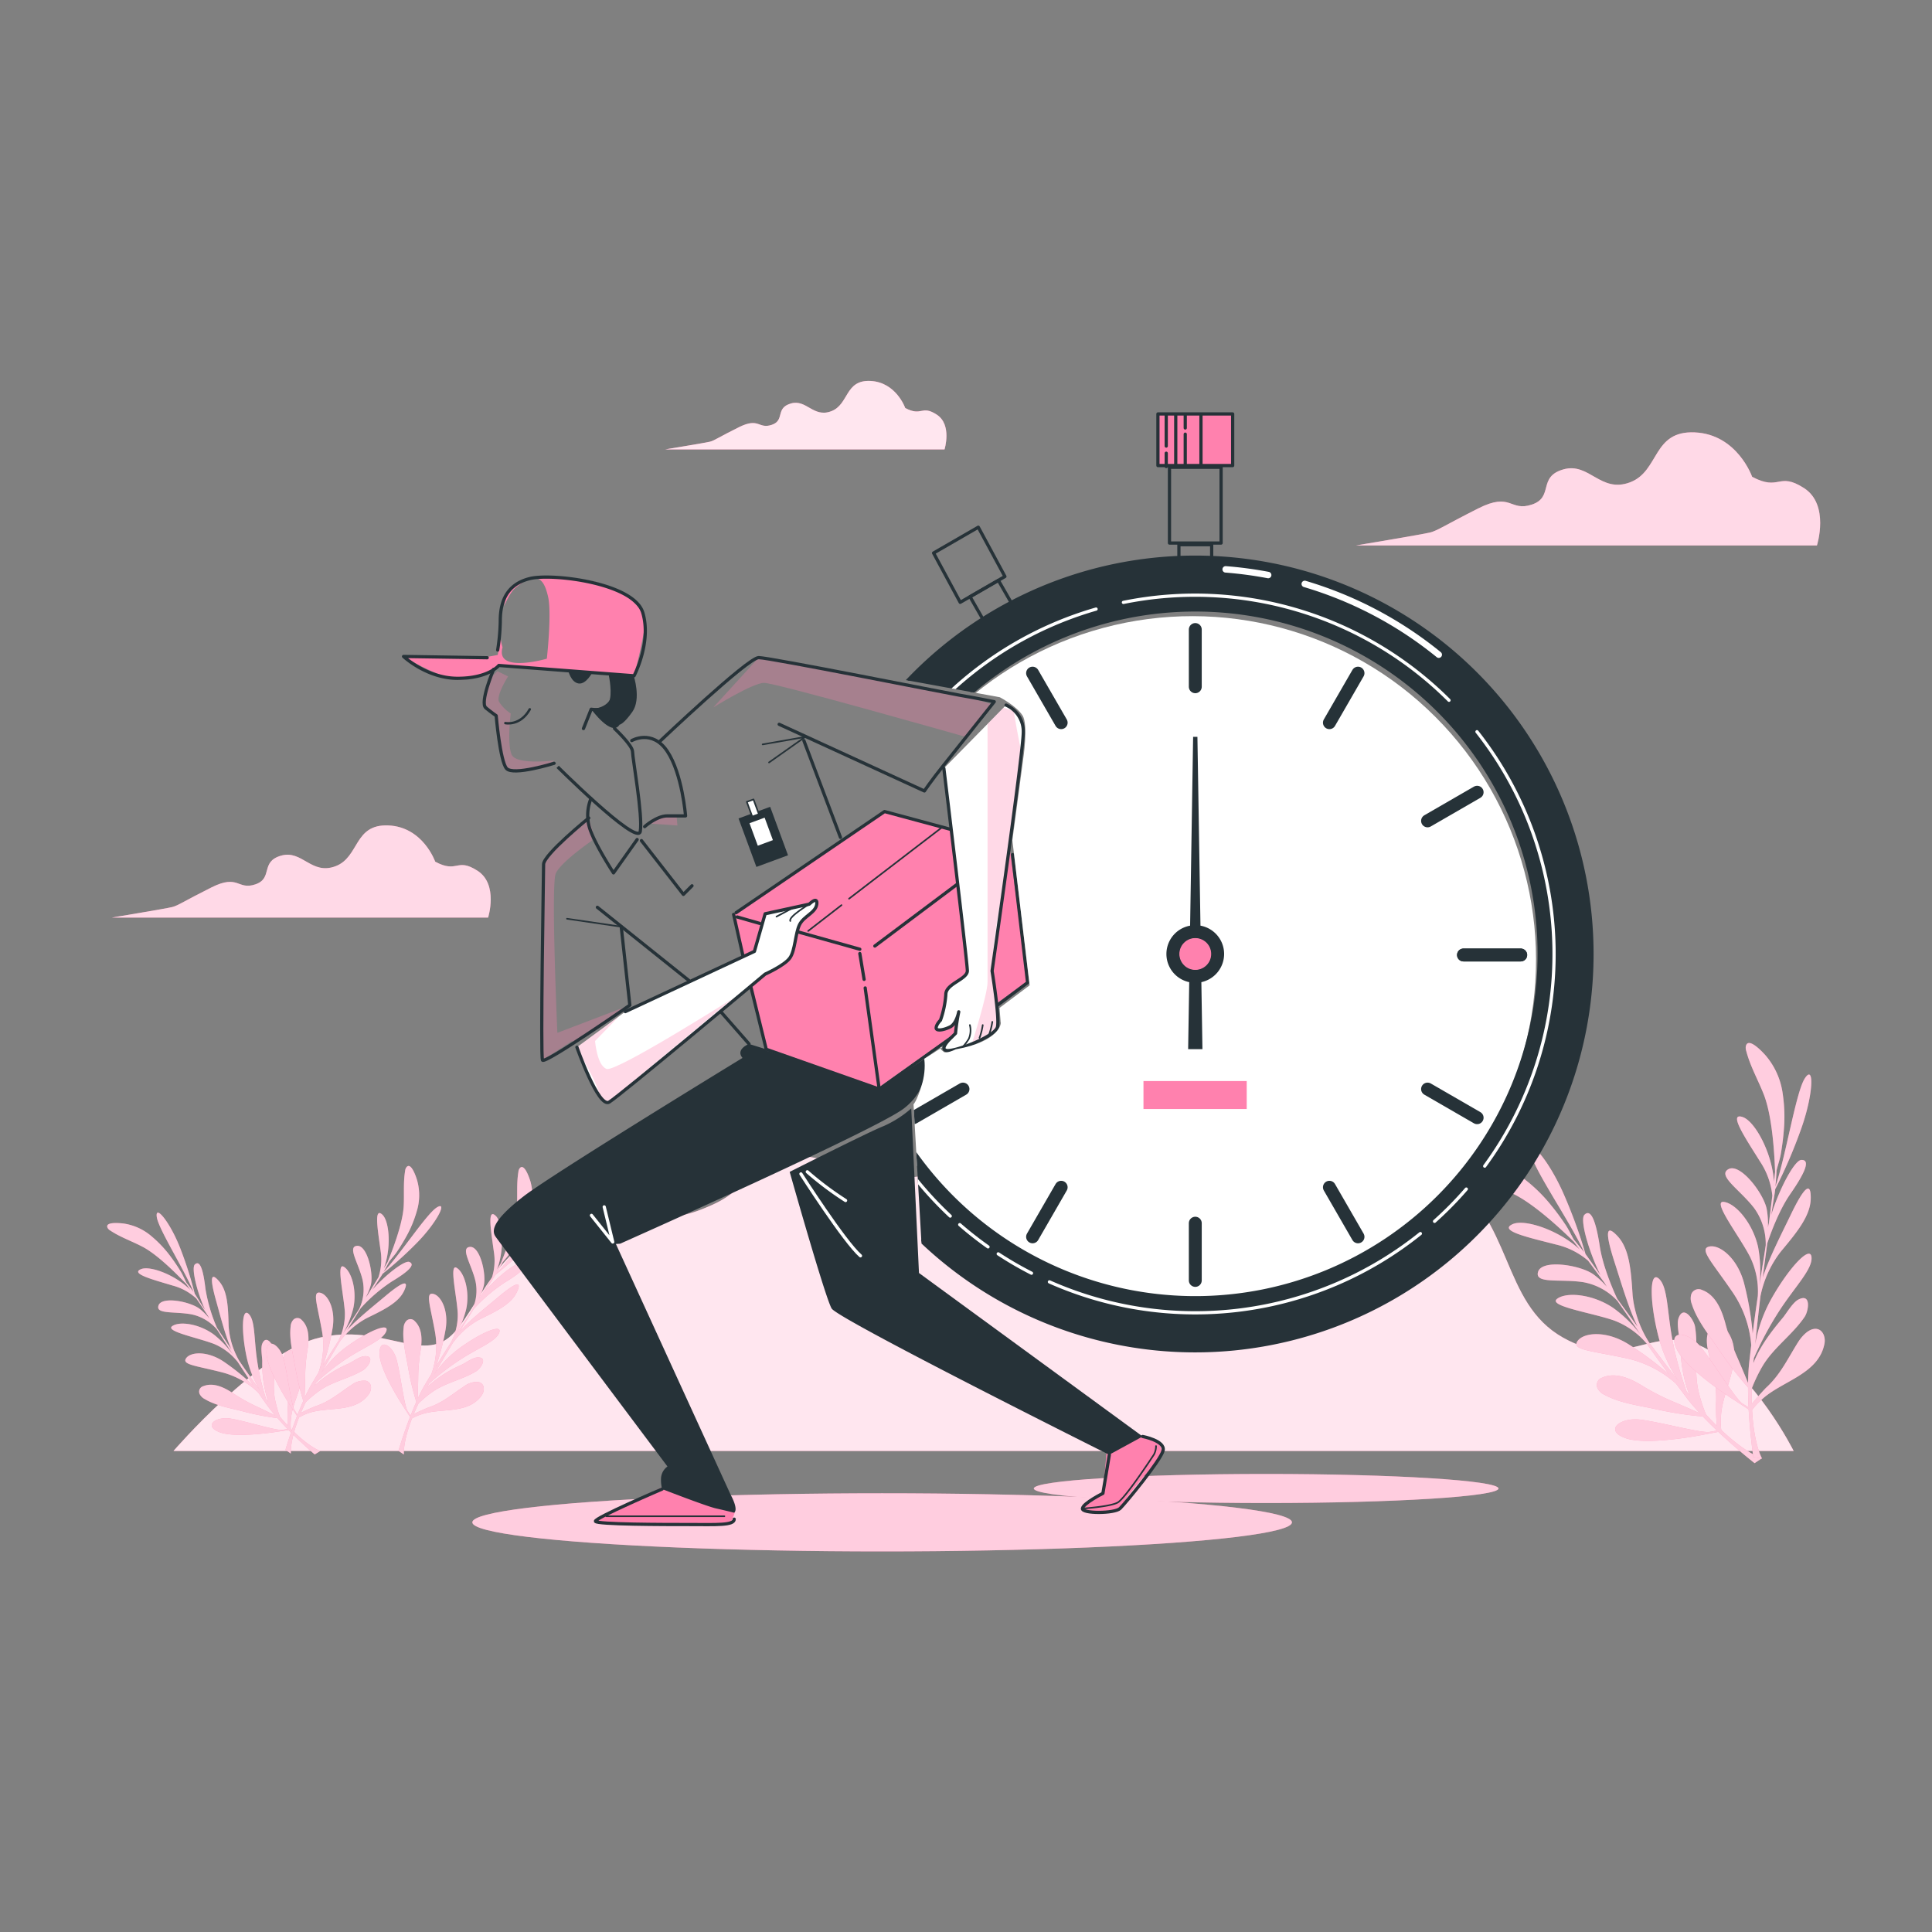 <svg xmlns="http://www.w3.org/2000/svg" xmlns:xlink="http://www.w3.org/1999/xlink" viewBox="0 0 500 500"><rect x="0" y="0" width="500" height="500" fill="#808080" stroke="none"/><defs><clipPath id="clip-path--inject-1--inject-18"><path d="M244.27,198.85s6.08,50.15,6.08,52.38-5.57,3.34-5.57,6.12a25,25,0,0,1-1.39,6.68s-1.11,1.12-1.11,2,1.95.56,3.62-.27,2.22-3.9,2.22-3.9a49.53,49.53,0,0,0-.83,5.57l-1.11,1.11s-3.34,3.06-1.12,3.34,12.53-3.62,13.09-6.12-1.4-14.48-1.4-14.48,8.08-56.51,8.08-61.8a7.42,7.42,0,0,0-4.46-7" style="fill:#fff;stroke:#263238;stroke-linecap:round;stroke-linejoin:round;stroke-width:0.835px"></path></clipPath><clipPath id="clip-path-2--inject-1--inject-18"><path d="M127.75,173.22s-3.67,8.66-2,10,2.66,2,2.66,2,1,11.65,2.66,13.65,12.32-1.33,12.32-1.33S165,219.17,165.7,215.17s-2-19-2-20.64-4.66-6-4.66-6" style="fill:none;stroke:#263238;stroke-linecap:round;stroke-linejoin:round;stroke-width:0.835px"></path></clipPath><clipPath id="clip-path-3--inject-1--inject-18"><path d="M230.21,174.85l1.87.72,26.68,4.88s4.35,2.29,5.88,4.73.15,11.34.15,11.34L262,217.46,266.47,255l-7.8,5.85.3,3.71c.21.06-.05,4.95-11.62,7,0,0-2.4,1.2-3.1.67-1.77-1.33-.35-1.22-.35-1.22l-4.68,3a16.85,16.85,0,0,1-.74,7c-1.22,4-2.06,4.78-2.06,4.78L238.55,323l5.13,7.31,67,40.67H434.2V98.5H228.7v75.78Z" style="fill:none"></path></clipPath><clipPath id="clip-path-4--inject-1--inject-18"><path d="M152.37,211.7s-11.69,9.47-11.69,12-.84,49.55-.28,50.66S163,260.14,163,260.14l-2.23-20.32" style="fill:none;stroke:#263238;stroke-linecap:round;stroke-linejoin:round;stroke-width:0.835px"></path></clipPath><clipPath id="clip-path-5--inject-1--inject-18"><path d="M170.62,192s22.95-21.81,25.73-21.81,48.71,9.18,52.05,9.74,8.91,1.67,8.91,1.67-9.74,12.25-13.08,16.42-5,6.68-5,6.68l-37.58-17.25" style="fill:none;stroke:#263238;stroke-linecap:round;stroke-linejoin:round;stroke-width:0.835px"></path></clipPath><clipPath id="clip-path-6--inject-1--inject-18"><path d="M161.83,261.81l33.41-15.59,2.78-9.74L209.43,234s2.23-2.23,1.95,0-3.34,3.06-4.45,5.29-1.12,6.68-2.51,8.63-6.4,4.18-6.4,4.18-37.58,31.45-40.36,33.12-8.35-14.2-8.35-14.2" style="fill:#fff;stroke:#263238;stroke-linecap:round;stroke-linejoin:round;stroke-width:0.835px"></path></clipPath></defs><g id="background-simple--inject-1--inject-18"><path d="M44.9,375.51H464.2s-10.12-20.23-23.27-26.81-20.23,6.58-36.42-2.53-12.64-30.34-30.85-43-37.43,1.52-54.12.51-21.75-23.27-40-25.8-17.71,18.53-34.4,24.79-28.2-3.93-39.95-3.54-9.61,7.58-20.74,12.64-13.15,2.53-34.39,4.55-26.3,23.77-33.89,29.84-17.7-3.54-33.38,0S44.9,375.51,44.9,375.51Z" style="fill:#FF81AE"></path><g style="opacity:0.8"><path d="M44.9,375.51H464.2s-10.12-20.23-23.27-26.81-20.23,6.58-36.42-2.53-12.64-30.34-30.85-43-37.43,1.52-54.12.51-21.75-23.27-40-25.8-17.71,18.53-34.4,24.79-28.2-3.93-39.95-3.54-9.61,7.58-20.74,12.64-13.15,2.53-34.39,4.55-26.3,23.77-33.89,29.84-17.7-3.54-33.38,0S44.9,375.51,44.9,375.51Z" style="fill:#fff"></path></g></g><g id="Plants--inject-1--inject-18"><path d="M396.21,298.57c.79,4.19,10.28,17.84,13.78,25.52-.81-1-1.75-2.18-2.68-3.27-.73-1.27-1.38-2.69-2.11-3.78-1.13-1.69-2.32-3.34-3.61-4.91a40.75,40.75,0,0,0-6.74-6.71,19.14,19.14,0,0,0-10.12-4.21c-1-.07-6.71-.5-5.38,1.8a2.66,2.66,0,0,0,.95.84c3.51,2.15,7.39,3.3,11.09,5,5.54,2.59,12.86,9.49,15.91,12.49l1.55,2.05c-5.45-5.08-14.35-8-17.4-6.57-3.77,1.72,4.34,3.48,11.22,5.26a19.48,19.48,0,0,1,8.34,4.19c1.32,1.78,2.81,3.78,4.3,5.83.18.32.36.62.54.92a21,21,0,0,0-3.56-3.28c-3.52-2.41-13.21-3.87-14.23-.61s5.85,1.77,11.76,2.71a15.86,15.86,0,0,1,8.42,4.47l.39.42c.67,1,1.31,1.87,1.91,2.75,1.41,2.06,2.75,4,4,5.87a33.65,33.65,0,0,0-7-6.83c-5.16-3.54-12.05-4.29-14.56-2.39s9.07,3.62,14.76,5.62a20.57,20.57,0,0,1,8.44,6c1.87,2.65,3.72,5.23,5.71,7.93a78.07,78.07,0,0,0-10.15-7.61c-5.83-3.82-11.87-3.3-13.48-1s3.32,2.45,12.49,4.42a28.27,28.27,0,0,1,13,6.6l2.63,3.5c1,1.37,2.25,2.77,3.52,4.15-1.55-.7-3.84-1.7-6.38-2.79a59.53,59.53,0,0,1-8.21-4.14c-3-1.88-7.08-3.87-10.67-2.27a2,2,0,0,0-1.18,2.78,3.81,3.81,0,0,0,1.77,1.64c4,2.19,8.93,2.77,13.3,3.74a93.41,93.41,0,0,0,12.17,1.89c1.19,1.25,2.43,2.48,3.66,3.64l-1.84.34c-2.17.41-12.75-2.52-18-3.17s-9.5,2.8-3.8,4.8,19.89-.86,19.89-.86l4.1-.77c4.87,4.59,9.38,8.1,9.38,8.1l1.9-1.28s-3.93-1.08-10.53-7.32a17.18,17.18,0,0,1-.06-3.72c.42-7,6.19-14.9,1.76-21.67-1.07-1.64-3.38-2.54-4.66-.74-.92,1.3-.87,3.49-.58,5,1,4.95,2.55,9.34,2.17,14.5,0,.23,0,3.69.24,5.57-.9-.89-1.83-1.86-2.81-2.93a39.09,39.09,0,0,1-1.94-6c-1.27-5.45,0-11.23-.91-16.78-.29-1.7-2.94-5.73-4.24-2.23-.57,1.55.16,4.49.26,6.14.3,4.67.76,9.55,2.6,13.91l-.79-1a86.33,86.33,0,0,1-3.68-13.37c-1.41-7.51-1.17-13.9-3.59-15.9s-2.29,6.36,0,15.15a37.49,37.49,0,0,0,5.05,11.26c-2.58-3.3-5.15-6.69-7.6-10a27.94,27.94,0,0,1-4.15-11.92c-.43-6.67-.83-12.12-3.91-15.43s-3.22-.83-.79,6.7c1.67,5.16,3.67,12.1,6,16.77-1.91-2.59-3.7-5.05-5.31-7.28-1.07-2.31-3.67-8.28-4.48-13.44-1-6.56-2.28-10-4-8.26-1.19,1.22,1,9.18,4.19,15.66-1.35-1.91-2.36-3.38-3-4.25q-.4-.6-.9-1.26a129.61,129.61,0,0,0-5.65-15.54C400.81,300.17,395.36,294,396.21,298.57Z" style="fill:#FF81AE"></path><g style="opacity:0.6"><path d="M396.21,298.57c.79,4.19,10.28,17.84,13.78,25.52-.81-1-1.75-2.18-2.68-3.27-.73-1.27-1.38-2.69-2.11-3.78-1.13-1.69-2.32-3.34-3.61-4.91a40.75,40.75,0,0,0-6.74-6.71,19.14,19.14,0,0,0-10.12-4.21c-1-.07-6.71-.5-5.38,1.8a2.66,2.66,0,0,0,.95.84c3.51,2.15,7.39,3.3,11.09,5,5.54,2.59,12.86,9.49,15.91,12.49l1.55,2.05c-5.45-5.08-14.35-8-17.4-6.57-3.77,1.72,4.34,3.48,11.22,5.26a19.48,19.48,0,0,1,8.34,4.19c1.32,1.78,2.81,3.78,4.3,5.83.18.32.36.62.54.92a21,21,0,0,0-3.56-3.28c-3.52-2.41-13.21-3.87-14.23-.61s5.85,1.77,11.76,2.71a15.86,15.86,0,0,1,8.42,4.47l.39.42c.67,1,1.31,1.87,1.91,2.75,1.41,2.06,2.75,4,4,5.87a33.65,33.65,0,0,0-7-6.83c-5.16-3.54-12.05-4.29-14.56-2.39s9.07,3.62,14.76,5.62a20.57,20.57,0,0,1,8.44,6c1.87,2.65,3.72,5.23,5.71,7.93a78.07,78.07,0,0,0-10.15-7.61c-5.83-3.82-11.87-3.3-13.48-1s3.32,2.45,12.49,4.42a28.27,28.27,0,0,1,13,6.6l2.63,3.5c1,1.37,2.25,2.77,3.52,4.15-1.55-.7-3.84-1.7-6.38-2.79a59.53,59.53,0,0,1-8.21-4.14c-3-1.88-7.08-3.87-10.67-2.27a2,2,0,0,0-1.18,2.78,3.81,3.81,0,0,0,1.77,1.64c4,2.19,8.93,2.77,13.3,3.74a93.41,93.41,0,0,0,12.17,1.89c1.19,1.25,2.43,2.48,3.66,3.64l-1.84.34c-2.17.41-12.75-2.52-18-3.17s-9.5,2.8-3.8,4.8,19.89-.86,19.89-.86l4.1-.77c4.87,4.59,9.38,8.1,9.38,8.1l1.9-1.28s-3.93-1.08-10.53-7.32a17.18,17.18,0,0,1-.06-3.72c.42-7,6.19-14.9,1.76-21.67-1.07-1.64-3.38-2.54-4.66-.74-.92,1.3-.87,3.49-.58,5,1,4.95,2.55,9.34,2.17,14.5,0,.23,0,3.69.24,5.57-.9-.89-1.83-1.86-2.81-2.93a39.09,39.09,0,0,1-1.94-6c-1.27-5.45,0-11.23-.91-16.78-.29-1.7-2.94-5.73-4.24-2.23-.57,1.55.16,4.49.26,6.14.3,4.67.76,9.55,2.6,13.91l-.79-1a86.33,86.33,0,0,1-3.68-13.37c-1.41-7.51-1.17-13.9-3.59-15.9s-2.29,6.36,0,15.15a37.49,37.49,0,0,0,5.05,11.26c-2.58-3.3-5.15-6.69-7.6-10a27.94,27.94,0,0,1-4.15-11.92c-.43-6.67-.83-12.12-3.91-15.43s-3.22-.83-.79,6.7c1.67,5.16,3.67,12.1,6,16.77-1.91-2.59-3.7-5.05-5.31-7.28-1.07-2.31-3.67-8.28-4.48-13.44-1-6.56-2.28-10-4-8.26-1.19,1.22,1,9.18,4.19,15.66-1.35-1.91-2.36-3.38-3-4.25q-.4-.6-.9-1.26a129.61,129.61,0,0,0-5.65-15.54C400.81,300.17,395.36,294,396.21,298.57Z" style="fill:#fff"></path></g><path d="M467.09,279.08c-2.32,3.57-4.86,20-7.62,28,.14-1.32.24-2.78.31-4.21.35-1.42.86-2.89,1.09-4.2.34-2,.61-4,.77-6a40.35,40.35,0,0,0-.26-9.51,19.19,19.19,0,0,0-4.43-10c-.63-.71-4.51-5-5.13-2.41a2.58,2.58,0,0,0,.11,1.26c1.05,4,3.07,7.49,4.56,11.3,2.22,5.7,2.76,15.74,2.9,20-.08.69-.18,1.56-.29,2.55-.44-7.43-4.9-15.67-8.07-16.76-3.92-1.34.74,5.52,4.5,11.55a19.55,19.55,0,0,1,3.15,8.78c-.27,2.21-.58,4.68-.91,7.19-.09.36-.17.7-.24,1.05a21.31,21.31,0,0,0-.32-4.84c-.89-4.17-6.9-11.91-9.89-10.25s3,5.32,6.65,10.07a15.8,15.8,0,0,1,3,9.05c0,.19,0,.38,0,.57-.17,1.15-.34,2.26-.51,3.31-.4,2.46-.76,4.78-1.11,7a34,34,0,0,0-.34-9.76c-1.31-6.12-5.78-11.42-8.91-11.77s4.07,8.87,6.82,14.25a20.43,20.43,0,0,1,2,10.14c-.47,3.2-.91,6.35-1.33,9.68a79.48,79.48,0,0,0-2.1-12.52c-1.59-6.78-6.33-10.58-9.11-10s.72,4.06,6,11.81a28.27,28.27,0,0,1,4.84,13.72c-.17,1.4-.34,2.84-.51,4.34-.19,1.71-.29,3.56-.31,5.44-.65-1.58-1.61-3.89-2.7-6.42a59.94,59.94,0,0,1-3.09-8.66c-.9-3.45-2.46-7.69-6.16-9a2,2,0,0,0-2.77,1.2,3.84,3.84,0,0,0,.14,2.41c1.36,4.32,4.56,8.16,7.05,11.88a94.83,94.83,0,0,0,7.52,9.76c0,1.73.05,3.47.14,5.16l-1.57-1c-1.86-1.2-7.49-10.62-10.84-14.7s-8.81-4.53-6.07.85,15,13.09,15,13.09l3.5,2.28c.37,6.68,1.21,12.33,1.21,12.33l2.26.38s-2.1-3.49-2.58-12.55a16.82,16.82,0,0,1,2.53-2.74c5.12-4.78,14.75-6.52,16.21-14.49.35-1.92-.69-4.16-2.87-3.74-1.56.3-3,1.93-3.84,3.2-2.71,4.25-4.6,8.52-8.42,12-.17.16-2.54,2.68-3.67,4.2,0-1.26-.05-2.61,0-4.06a39.82,39.82,0,0,1,2.74-5.7c2.84-4.82,7.75-8.12,10.91-12.78,1-1.43,1.82-6.17-1.53-4.53-1.49.73-3,3.36-4,4.62-3,3.59-6,7.45-7.72,11.87,0-.42.08-.84.11-1.26a87,87,0,0,1,6.56-12.22c4.16-6.41,8.73-10.88,8.36-14s-6,3-10.47,11a37.53,37.53,0,0,0-4.1,11.64c.41-4.18.88-8.4,1.36-12.46a27.71,27.71,0,0,1,5.22-11.49c4.28-5.13,7.75-9.35,7.8-13.87s-1.76-2.83-5.19,4.3c-2.35,4.89-5.68,11.3-7.24,16.27.41-3.19.81-6.21,1.19-8.93.81-2.41,3-8.53,6-12.82,3.78-5.46,5.24-8.83,2.79-8.74-1.7.06-5.64,7.3-7.76,14.22.34-2.31.62-4.07.8-5.11q.12-.7.21-1.53A131.23,131.23,0,0,0,466,292.53C469.32,283.4,469.61,275.2,467.09,279.08Z" style="fill:#FF81AE"></path><g style="opacity:0.6"><path d="M467.09,279.08c-2.32,3.57-4.86,20-7.62,28,.14-1.32.24-2.78.31-4.21.35-1.42.86-2.89,1.09-4.2.34-2,.61-4,.77-6a40.35,40.35,0,0,0-.26-9.51,19.19,19.19,0,0,0-4.43-10c-.63-.71-4.51-5-5.13-2.41a2.58,2.58,0,0,0,.11,1.26c1.05,4,3.07,7.49,4.56,11.3,2.22,5.7,2.76,15.74,2.9,20-.08.69-.18,1.56-.29,2.55-.44-7.43-4.9-15.67-8.07-16.76-3.92-1.34.74,5.52,4.5,11.55a19.55,19.55,0,0,1,3.15,8.78c-.27,2.21-.58,4.68-.91,7.19-.09.36-.17.7-.24,1.05a21.31,21.31,0,0,0-.32-4.84c-.89-4.17-6.9-11.91-9.89-10.25s3,5.32,6.65,10.07a15.8,15.8,0,0,1,3,9.05c0,.19,0,.38,0,.57-.17,1.15-.34,2.26-.51,3.31-.4,2.46-.76,4.78-1.11,7a34,34,0,0,0-.34-9.76c-1.31-6.12-5.78-11.42-8.91-11.77s4.07,8.87,6.82,14.25a20.43,20.43,0,0,1,2,10.14c-.47,3.2-.91,6.35-1.33,9.68a79.48,79.48,0,0,0-2.1-12.52c-1.59-6.78-6.33-10.58-9.11-10s.72,4.06,6,11.81a28.27,28.27,0,0,1,4.84,13.72c-.17,1.4-.34,2.84-.51,4.34-.19,1.71-.29,3.56-.31,5.44-.65-1.58-1.61-3.89-2.7-6.42a59.94,59.94,0,0,1-3.09-8.66c-.9-3.45-2.46-7.69-6.16-9a2,2,0,0,0-2.77,1.2,3.84,3.84,0,0,0,.14,2.41c1.36,4.32,4.56,8.16,7.05,11.88a94.83,94.83,0,0,0,7.52,9.76c0,1.73.05,3.47.14,5.16l-1.57-1c-1.86-1.2-7.49-10.62-10.84-14.7s-8.81-4.53-6.07.85,15,13.09,15,13.09l3.5,2.28c.37,6.68,1.21,12.33,1.21,12.33l2.26.38s-2.1-3.49-2.58-12.55a16.82,16.82,0,0,1,2.53-2.74c5.12-4.78,14.75-6.52,16.21-14.49.35-1.92-.69-4.16-2.87-3.74-1.56.3-3,1.93-3.84,3.2-2.71,4.25-4.6,8.52-8.42,12-.17.16-2.54,2.68-3.67,4.2,0-1.26-.05-2.61,0-4.06a39.82,39.82,0,0,1,2.74-5.7c2.84-4.82,7.75-8.12,10.91-12.78,1-1.43,1.82-6.17-1.53-4.53-1.49.73-3,3.36-4,4.62-3,3.59-6,7.45-7.72,11.87,0-.42.08-.84.11-1.26a87,87,0,0,1,6.56-12.22c4.16-6.41,8.73-10.88,8.36-14s-6,3-10.47,11a37.53,37.53,0,0,0-4.1,11.64c.41-4.18.88-8.4,1.36-12.46a27.71,27.71,0,0,1,5.22-11.49c4.28-5.13,7.75-9.35,7.8-13.87s-1.76-2.83-5.19,4.3c-2.35,4.89-5.68,11.3-7.24,16.27.41-3.19.81-6.21,1.19-8.93.81-2.41,3-8.53,6-12.82,3.78-5.46,5.24-8.83,2.79-8.74-1.7.06-5.64,7.3-7.76,14.22.34-2.31.62-4.07.8-5.11q.12-.7.21-1.53A131.23,131.23,0,0,0,466,292.53C469.32,283.4,469.61,275.2,467.09,279.08Z" style="fill:#fff"></path></g><path d="M40.58,315c.47,3.14,7.16,13.61,9.54,19.43-.57-.81-1.23-1.67-1.9-2.51-.51-1-.95-2.05-1.47-2.89-.79-1.29-1.63-2.55-2.54-3.76a30.28,30.28,0,0,0-4.85-5.2,14.27,14.27,0,0,0-7.42-3.43c-.71-.08-5-.57-4.07,1.18a1.8,1.8,0,0,0,.69.65c2.56,1.71,5.41,2.68,8.13,4.09C40.75,324.6,46,330,48.2,332.29l1.09,1.57c-3.91-3.95-10.47-6.36-12.79-5.41-2.86,1.18,3.14,2.73,8.22,4.26a14.39,14.39,0,0,1,6.1,3.36c.94,1.36,2,2.91,3,4.48.12.24.25.47.38.7a15.42,15.42,0,0,0-2.56-2.55c-2.56-1.9-9.75-3.27-10.61-.87s4.32,1.49,8.7,2.36a11.88,11.88,0,0,1,6.16,3.58c.09.12.18.22.28.33.47.72.92,1.43,1.34,2.1,1,1.58,1.93,3.06,2.86,4.49a25.87,25.87,0,0,0-5-5.29c-3.75-2.79-8.88-3.55-10.8-2.2s6.66,3,10.85,4.62a15.35,15.35,0,0,1,6.13,4.69c1.31,2,2.62,4,4,6.08a58.3,58.3,0,0,0-7.36-6c-4.24-3-8.76-2.81-10-1.11s2.41,1.93,9.19,3.66a21.1,21.1,0,0,1,9.49,5.3c.59.87,1.21,1.76,1.86,2.69a40.41,40.41,0,0,0,2.5,3.19c-1.14-.56-2.81-1.38-4.68-2.26a45,45,0,0,1-6-3.33c-2.21-1.49-5.17-3.09-7.9-2a1.47,1.47,0,0,0-1,2A2.91,2.91,0,0,0,53,362.08c2.9,1.75,6.58,2.32,9.82,3.17a69.88,69.88,0,0,0,9,1.76c.86,1,1.75,1.92,2.63,2.82l-1.38.21c-1.64.24-9.44-2.25-13.33-2.9s-7.17,1.82-3,3.48,14.86-.07,14.86-.07l3.09-.45c3.5,3.56,6.76,6.31,6.76,6.31l1.45-.9s-2.89-.92-7.64-5.76a12.82,12.82,0,0,1,.07-2.78c.51-5.21,5-10.94,1.93-16.12-.75-1.25-2.44-2-3.46-.68a5.29,5.29,0,0,0-.57,3.69c.58,3.72,1.63,7,1.21,10.87,0,.18-.1,2.76,0,4.16-.64-.68-1.31-1.43-2-2.26a30.16,30.16,0,0,1-1.28-4.55c-.78-4.1.34-8.38-.19-12.54-.17-1.28-2-4.36-3.1-1.79-.47,1.14,0,3.36,0,4.59a31.86,31.86,0,0,0,1.54,10.45c-.19-.25-.38-.5-.56-.76A64.67,64.67,0,0,1,66.53,352c-.83-5.64-.47-10.4-2.22-12s-1.89,4.69-.46,11.3a28.28,28.28,0,0,0,3.45,8.56c-1.83-2.55-3.65-5.14-5.38-7.66a20.71,20.71,0,0,1-2.75-9c-.13-5-.28-9.06-2.48-11.62s-2.38-.72-.78,5c1.1,3.9,2.39,9.13,4,12.69-1.34-2-2.61-3.88-3.74-5.59a42,42,0,0,1-3-10.16c-.57-4.92-1.41-7.53-2.75-6.27-.92.87.45,6.87,2.68,11.8-1-1.47-1.67-2.59-2.08-3.26q-.28-.45-.63-1A99.08,99.08,0,0,0,46.63,323C44,316.27,40.08,311.53,40.58,315Z" style="fill:#FF81AE"></path><path d="M40.58,315c.47,3.14,7.16,13.61,9.54,19.43-.57-.81-1.23-1.67-1.9-2.51-.51-1-.95-2.05-1.47-2.89-.79-1.29-1.63-2.55-2.54-3.76a30.28,30.28,0,0,0-4.85-5.2,14.27,14.27,0,0,0-7.42-3.43c-.71-.08-5-.57-4.07,1.18a1.8,1.8,0,0,0,.69.65c2.56,1.71,5.41,2.68,8.13,4.09C40.75,324.6,46,330,48.2,332.29l1.09,1.57c-3.91-3.95-10.47-6.36-12.79-5.41-2.86,1.18,3.14,2.73,8.22,4.26a14.39,14.39,0,0,1,6.1,3.36c.94,1.36,2,2.91,3,4.48.12.24.25.47.38.7a15.42,15.42,0,0,0-2.56-2.55c-2.56-1.9-9.75-3.27-10.61-.87s4.32,1.49,8.7,2.36a11.88,11.88,0,0,1,6.16,3.58c.09.12.18.22.28.33.47.72.92,1.43,1.34,2.1,1,1.58,1.93,3.06,2.86,4.49a25.87,25.87,0,0,0-5-5.29c-3.75-2.79-8.88-3.55-10.8-2.2s6.66,3,10.85,4.62a15.35,15.35,0,0,1,6.13,4.69c1.31,2,2.62,4,4,6.08a58.3,58.3,0,0,0-7.36-6c-4.24-3-8.76-2.81-10-1.11s2.41,1.93,9.19,3.66a21.1,21.1,0,0,1,9.49,5.3c.59.87,1.21,1.76,1.86,2.69a40.41,40.41,0,0,0,2.5,3.19c-1.14-.56-2.81-1.38-4.68-2.26a45,45,0,0,1-6-3.33c-2.21-1.49-5.17-3.09-7.9-2a1.47,1.47,0,0,0-1,2A2.91,2.91,0,0,0,53,362.08c2.9,1.75,6.58,2.32,9.82,3.17a69.88,69.88,0,0,0,9,1.76c.86,1,1.75,1.92,2.63,2.82l-1.38.21c-1.64.24-9.44-2.25-13.33-2.9s-7.17,1.82-3,3.48,14.86-.07,14.86-.07l3.09-.45c3.5,3.56,6.76,6.31,6.76,6.31l1.45-.9s-2.89-.92-7.64-5.76a12.82,12.82,0,0,1,.07-2.78c.51-5.21,5-10.94,1.93-16.12-.75-1.25-2.44-2-3.46-.68a5.29,5.29,0,0,0-.57,3.69c.58,3.72,1.63,7,1.21,10.87,0,.18-.1,2.76,0,4.16-.64-.68-1.31-1.43-2-2.26a30.16,30.16,0,0,1-1.28-4.55c-.78-4.1.34-8.38-.19-12.54-.17-1.28-2-4.36-3.1-1.79-.47,1.14,0,3.36,0,4.59a31.86,31.86,0,0,0,1.54,10.45c-.19-.25-.38-.5-.56-.76A64.67,64.67,0,0,1,66.53,352c-.83-5.64-.47-10.4-2.22-12s-1.89,4.69-.46,11.3a28.28,28.28,0,0,0,3.45,8.56c-1.83-2.55-3.65-5.14-5.38-7.66a20.71,20.71,0,0,1-2.75-9c-.13-5-.28-9.06-2.48-11.62s-2.38-.72-.78,5c1.1,3.9,2.39,9.13,4,12.69-1.34-2-2.61-3.88-3.74-5.59a42,42,0,0,1-3-10.16c-.57-4.92-1.41-7.53-2.75-6.27-.92.87.45,6.87,2.68,11.8-1-1.47-1.67-2.59-2.08-3.26q-.28-.45-.63-1A99.08,99.08,0,0,0,46.63,323C44,316.27,40.08,311.53,40.58,315Z" style="fill:#fff;opacity:0.6"></path><path d="M113,312.52c-2.67,1.72-9.44,12.13-13.76,16.71.5-.86,1-1.82,1.5-2.77.67-.87,1.47-1.71,2-2.53.85-1.26,1.65-2.55,2.38-3.88a30.33,30.33,0,0,0,2.73-6.55,14.16,14.16,0,0,0,.06-8.18c-.21-.68-1.54-4.79-2.75-3.21a1.83,1.83,0,0,0-.31.89c-.51,3-.21,6-.37,9.09-.23,4.56-2.94,11.56-4.16,14.52-.26.44-.59,1-1,1.64,2-5.19,1.47-12.16-.35-13.88-2.26-2.12-1.19,4-.48,9.24a14.6,14.6,0,0,1-.55,6.95c-.86,1.41-1.83,3-2.82,4.61l-.49.64A15.4,15.4,0,0,0,96,332.42c.67-3.11-1-10.22-3.59-10s.43,4.54,1.44,8.89a11.76,11.76,0,0,1-.72,7.09l-.18.39c-.47.73-.92,1.43-1.36,2.09-1,1.56-2,3-2.92,4.45a25.38,25.38,0,0,0,2.76-6.74c1-4.57-.43-9.55-2.45-10.75s0,7.29.27,11.79a15.31,15.31,0,0,1-1.75,7.52c-1.3,2-2.56,4-3.87,6.18A58.79,58.79,0,0,0,86,344.15c1-5.1-1.06-9.14-3.14-9.59s-.76,3,.46,9.88a21.09,21.09,0,0,1-.91,10.83c-.55.9-1.1,1.83-1.68,2.8s-1.28,2.33-1.88,3.61c0-1.28.1-3.14.13-5.2a46.08,46.08,0,0,1,.55-6.85c.45-2.62.69-6-1.43-8a1.46,1.46,0,0,0-2.25,0,2.81,2.81,0,0,0-.64,1.68c-.4,3.37.6,7,1.15,10.26a71.4,71.4,0,0,0,2.13,9c-.53,1.17-1,2.38-1.49,3.55l-.76-1.17c-.89-1.39-1.84-9.53-2.86-13.34s-4.62-5.78-4.4-1.28,6.2,13.52,6.2,13.52l1.69,2.62c-1.8,4.65-3,8.76-3,8.76l1.41.95s-.35-3,2.1-9.33A12.23,12.23,0,0,1,80,365.66c5-1.68,12,.08,15.48-4.89.83-1.2.81-3-.8-3.43a5.25,5.25,0,0,0-3.6,1c-3.15,2.06-5.74,4.39-9.41,5.58-.17.06-2.55,1.05-3.79,1.73.36-.86.77-1.79,1.24-2.76a28.21,28.21,0,0,1,3.61-3c3.41-2.41,7.77-3.15,11.35-5.36,1.09-.67,3.13-3.64.35-3.55-1.24,0-3.07,1.37-4.17,1.91a31.87,31.87,0,0,0-8.89,5.71c.15-.27.3-.55.46-.82A64.82,64.82,0,0,1,90,351.42c4.8-3.08,9.28-4.72,10-7s-5,.21-10.48,4.25a28,28,0,0,0-6.37,6.67c1.56-2.72,3.18-5.45,4.75-8.06A20.72,20.72,0,0,1,95,341.09c4.5-2.18,8.15-4,9.57-7s-.33-2.46-4.85,1.34c-3.1,2.61-7.33,5.94-9.92,8.85,1.26-2,2.46-4,3.55-5.71a41.83,41.83,0,0,1,8-6.89c4.25-2.55,6.28-4.4,4.58-5.09-1.18-.48-6.08,3.24-9.65,7.3l2.11-3.23c.2-.3.41-.63.62-1a98.51,98.51,0,0,0,9.15-8.29C113.21,316.14,115.92,310.65,113,312.52Z" style="fill:#FF81AE"></path><path d="M113,312.52c-2.67,1.72-9.44,12.13-13.76,16.71.5-.86,1-1.82,1.5-2.77.67-.87,1.47-1.71,2-2.53.85-1.26,1.65-2.55,2.38-3.88a30.33,30.33,0,0,0,2.73-6.55,14.16,14.16,0,0,0,.06-8.18c-.21-.68-1.54-4.79-2.75-3.21a1.83,1.83,0,0,0-.31.89c-.51,3-.21,6-.37,9.09-.23,4.56-2.94,11.56-4.16,14.52-.26.44-.59,1-1,1.64,2-5.19,1.47-12.16-.35-13.88-2.26-2.12-1.19,4-.48,9.24a14.6,14.6,0,0,1-.55,6.95c-.86,1.41-1.83,3-2.82,4.61l-.49.64A15.4,15.4,0,0,0,96,332.42c.67-3.11-1-10.22-3.59-10s.43,4.54,1.44,8.89a11.76,11.76,0,0,1-.72,7.09l-.18.39c-.47.73-.92,1.43-1.36,2.09-1,1.56-2,3-2.92,4.45a25.38,25.38,0,0,0,2.76-6.74c1-4.57-.43-9.55-2.45-10.75s0,7.29.27,11.79a15.31,15.31,0,0,1-1.75,7.52c-1.3,2-2.56,4-3.87,6.18A58.79,58.79,0,0,0,86,344.15c1-5.1-1.06-9.14-3.14-9.59s-.76,3,.46,9.88a21.09,21.09,0,0,1-.91,10.83c-.55.9-1.1,1.83-1.68,2.8s-1.28,2.33-1.88,3.61c0-1.28.1-3.14.13-5.2a46.08,46.08,0,0,1,.55-6.85c.45-2.62.69-6-1.43-8a1.46,1.46,0,0,0-2.25,0,2.81,2.81,0,0,0-.64,1.68c-.4,3.37.6,7,1.15,10.26a71.4,71.4,0,0,0,2.13,9c-.53,1.17-1,2.38-1.49,3.55l-.76-1.17c-.89-1.39-1.84-9.53-2.86-13.34s-4.62-5.78-4.4-1.28,6.2,13.52,6.2,13.52l1.69,2.62c-1.8,4.65-3,8.76-3,8.76l1.41.95s-.35-3,2.1-9.33A12.23,12.23,0,0,1,80,365.66c5-1.68,12,.08,15.48-4.89.83-1.2.81-3-.8-3.43a5.25,5.25,0,0,0-3.6,1c-3.15,2.06-5.74,4.39-9.41,5.58-.17.06-2.55,1.05-3.79,1.73.36-.86.77-1.79,1.24-2.76a28.21,28.21,0,0,1,3.61-3c3.41-2.41,7.77-3.15,11.35-5.36,1.09-.67,3.13-3.64.35-3.55-1.24,0-3.07,1.37-4.17,1.91a31.87,31.87,0,0,0-8.89,5.71c.15-.27.3-.55.46-.82A64.82,64.82,0,0,1,90,351.42c4.8-3.08,9.28-4.72,10-7s-5,.21-10.48,4.25a28,28,0,0,0-6.37,6.67c1.56-2.72,3.18-5.45,4.75-8.06A20.72,20.72,0,0,1,95,341.09c4.5-2.18,8.15-4,9.57-7s-.33-2.46-4.85,1.34c-3.1,2.61-7.33,5.94-9.92,8.85,1.26-2,2.46-4,3.55-5.71a41.83,41.83,0,0,1,8-6.89c4.25-2.55,6.28-4.4,4.58-5.09-1.18-.48-6.08,3.24-9.65,7.3l2.11-3.23c.2-.3.41-.63.62-1a98.51,98.51,0,0,0,9.15-8.29C113.21,316.14,115.92,310.65,113,312.52Z" style="fill:#fff;opacity:0.6"></path><path d="M142.32,312.79c-2.68,1.73-9.45,12.14-13.77,16.71.5-.85,1-1.81,1.5-2.77.67-.86,1.47-1.71,2-2.52.85-1.26,1.65-2.55,2.38-3.88a30.54,30.54,0,0,0,2.73-6.55,14.24,14.24,0,0,0,.07-8.18c-.22-.68-1.55-4.79-2.76-3.22a1.9,1.9,0,0,0-.31.9c-.5,3-.21,6-.37,9.08-.23,4.57-2.94,11.57-4.16,14.53-.26.44-.59,1-1,1.64,2-5.2,1.48-12.17-.35-13.88-2.26-2.12-1.19,4-.48,9.24a14.41,14.41,0,0,1-.55,6.94c-.86,1.42-1.83,3-2.82,4.62-.17.21-.33.43-.49.64a15.4,15.4,0,0,0,1.27-3.39c.68-3.11-1-10.22-3.59-10s.43,4.54,1.44,8.89a11.71,11.71,0,0,1-.72,7.08l-.18.4c-.47.72-.92,1.43-1.36,2.09-1,1.55-2,3-2.92,4.45a25.31,25.31,0,0,0,2.76-6.75c1-4.56-.43-9.54-2.45-10.74s.05,7.29.27,11.79a15.31,15.31,0,0,1-1.75,7.52c-1.3,2-2.56,4-3.87,6.18a59.09,59.09,0,0,0,2.41-9.17c1-5.1-1.06-9.14-3.14-9.59s-.76,3,.47,9.88a21.2,21.2,0,0,1-.92,10.83c-.55.9-1.1,1.83-1.68,2.8s-1.28,2.33-1.88,3.6c0-1.27.1-3.13.13-5.2a46.05,46.05,0,0,1,.55-6.84c.45-2.62.69-6-1.43-8a1.46,1.46,0,0,0-2.25,0,2.81,2.81,0,0,0-.64,1.68c-.4,3.36.6,7,1.15,10.26a70.67,70.67,0,0,0,2.13,8.94c-.53,1.18-1,2.38-1.49,3.56l-.76-1.18c-.89-1.39-1.84-9.52-2.86-13.33s-4.62-5.78-4.4-1.28,6.2,13.51,6.2,13.51l1.69,2.62c-1.8,4.66-3,8.77-3,8.77l1.41.95s-.35-3,2.1-9.33a12.6,12.6,0,0,1,2.56-1.1c5-1.68,12,.09,15.48-4.88.83-1.21.81-3.05-.8-3.43a5.2,5.2,0,0,0-3.6,1c-3.15,2.06-5.74,4.39-9.41,5.58-.17.05-2.55,1.05-3.79,1.73.36-.87.77-1.79,1.24-2.77a29,29,0,0,1,3.61-3c3.42-2.41,7.77-3.15,11.35-5.36,1.1-.67,3.13-3.64.35-3.56-1.24,0-3.07,1.38-4.17,1.91a32.13,32.13,0,0,0-8.89,5.72l.46-.83a65.14,65.14,0,0,1,8.21-6.31c4.8-3.09,9.28-4.72,10-7s-5,.21-10.48,4.25a28,28,0,0,0-6.37,6.67c1.56-2.72,3.18-5.45,4.75-8.07a20.82,20.82,0,0,1,7.07-6.22c4.5-2.18,8.15-4,9.57-7.05s-.33-2.47-4.85,1.34c-3.1,2.6-7.33,5.94-9.92,8.85,1.26-2.05,2.46-4,3.55-5.72a42.2,42.2,0,0,1,8-6.88c4.25-2.56,6.28-4.4,4.58-5.09-1.18-.48-6.08,3.24-9.65,7.3,1-1.47,1.68-2.58,2.11-3.23.2-.3.41-.63.62-1a99.06,99.06,0,0,0,9.16-8.28C142.51,316.42,145.22,310.93,142.32,312.79Z" style="fill:#FF81AE"></path><path d="M142.32,312.79c-2.68,1.73-9.45,12.14-13.77,16.71.5-.85,1-1.81,1.5-2.77.67-.86,1.47-1.71,2-2.52.85-1.26,1.65-2.55,2.38-3.88a30.54,30.54,0,0,0,2.73-6.55,14.24,14.24,0,0,0,.07-8.18c-.22-.68-1.55-4.79-2.76-3.22a1.9,1.9,0,0,0-.31.9c-.5,3-.21,6-.37,9.08-.23,4.57-2.94,11.57-4.16,14.53-.26.44-.59,1-1,1.64,2-5.2,1.48-12.17-.35-13.88-2.26-2.12-1.19,4-.48,9.24a14.41,14.41,0,0,1-.55,6.94c-.86,1.42-1.83,3-2.82,4.62-.17.21-.33.43-.49.64a15.4,15.4,0,0,0,1.27-3.39c.68-3.11-1-10.22-3.59-10s.43,4.54,1.44,8.89a11.71,11.71,0,0,1-.72,7.08l-.18.4c-.47.72-.92,1.43-1.36,2.09-1,1.55-2,3-2.92,4.45a25.31,25.31,0,0,0,2.76-6.75c1-4.56-.43-9.54-2.45-10.74s.05,7.29.27,11.79a15.31,15.31,0,0,1-1.75,7.52c-1.3,2-2.56,4-3.87,6.18a59.09,59.09,0,0,0,2.41-9.17c1-5.1-1.06-9.14-3.14-9.59s-.76,3,.47,9.88a21.2,21.2,0,0,1-.92,10.83c-.55.9-1.1,1.83-1.68,2.8s-1.28,2.33-1.88,3.6c0-1.27.1-3.13.13-5.2a46.05,46.05,0,0,1,.55-6.84c.45-2.62.69-6-1.43-8a1.46,1.46,0,0,0-2.25,0,2.81,2.81,0,0,0-.64,1.68c-.4,3.36.6,7,1.15,10.26a70.67,70.67,0,0,0,2.13,8.94c-.53,1.18-1,2.38-1.49,3.56l-.76-1.18c-.89-1.39-1.84-9.52-2.86-13.33s-4.62-5.78-4.4-1.28,6.2,13.51,6.2,13.51l1.69,2.62c-1.8,4.66-3,8.77-3,8.77l1.41.95s-.35-3,2.1-9.33a12.6,12.6,0,0,1,2.56-1.1c5-1.68,12,.09,15.48-4.88.83-1.21.81-3.05-.8-3.43a5.2,5.2,0,0,0-3.6,1c-3.15,2.06-5.74,4.39-9.41,5.58-.17.05-2.55,1.05-3.79,1.73.36-.87.77-1.79,1.24-2.77a29,29,0,0,1,3.61-3c3.42-2.41,7.77-3.15,11.35-5.36,1.1-.67,3.13-3.64.35-3.56-1.24,0-3.07,1.38-4.17,1.91a32.13,32.13,0,0,0-8.89,5.72l.46-.83a65.14,65.14,0,0,1,8.21-6.31c4.8-3.09,9.28-4.72,10-7s-5,.21-10.48,4.25a28,28,0,0,0-6.37,6.67c1.56-2.72,3.18-5.45,4.75-8.07a20.82,20.82,0,0,1,7.07-6.22c4.5-2.18,8.15-4,9.57-7.05s-.33-2.47-4.85,1.34c-3.1,2.6-7.33,5.94-9.92,8.85,1.26-2.05,2.46-4,3.55-5.72a42.2,42.2,0,0,1,8-6.88c4.25-2.56,6.28-4.4,4.58-5.09-1.18-.48-6.08,3.24-9.65,7.3,1-1.47,1.68-2.58,2.11-3.23.2-.3.41-.63.62-1a99.06,99.06,0,0,0,9.16-8.28C142.51,316.42,145.22,310.93,142.32,312.79Z" style="fill:#fff;opacity:0.6"></path></g><g id="Clouds--inject-1--inject-18"><path d="M453.45,123.39s-3.83-11-14.85-11.49-9.1,10.06-16.76,12.93-10.54-5.27-17.25-3.35-2.39,7.18-8.14,9.1-5.27-3.35-13.89,1-10.54,5.75-12.46,6.23-19.16,3.35-19.16,3.35H470.22s3.36-10.54-3.35-14.85S460.64,127.23,453.45,123.39Z" style="fill:#FF81AE"></path><path d="M453.45,123.39s-3.83-11-14.85-11.49-9.1,10.06-16.76,12.93-10.54-5.27-17.25-3.35-2.39,7.18-8.14,9.1-5.27-3.35-13.89,1-10.54,5.75-12.46,6.23-19.16,3.35-19.16,3.35H470.22s3.36-10.54-3.35-14.85S460.64,127.23,453.45,123.39Z" style="fill:#fff;opacity:0.7"></path><path d="M234.27,105.59s-2.33-6.68-9-7-5.51,6.09-10.16,7.84-6.39-3.2-10.46-2-1.45,4.36-4.93,5.52-3.2-2-8.43.58-6.38,3.49-7.55,3.78-11.61,2-11.61,2h72.31s2-6.39-2-9S238.62,107.91,234.27,105.59Z" style="fill:#FF81AE"></path><path d="M234.27,105.59s-2.33-6.68-9-7-5.51,6.09-10.16,7.84-6.39-3.2-10.46-2-1.45,4.36-4.93,5.52-3.2-2-8.43.58-6.38,3.49-7.55,3.78-11.61,2-11.61,2h72.31s2-6.39-2-9S238.62,107.91,234.27,105.59Z" style="fill:#fff;opacity:0.8"></path><path d="M112.63,223s-3.13-9-12.12-9.38-7.44,8.21-13.69,10.56-8.61-4.31-14.08-2.74-2,5.86-6.65,7.43-4.3-2.74-11.34.78-8.6,4.69-10.17,5.09-15.64,2.73-15.64,2.73h97.38s2.73-8.6-2.74-12.12S118.49,226.15,112.63,223Z" style="fill:#FF81AE"></path><g style="opacity:0.7"><path d="M112.63,223s-3.13-9-12.12-9.38-7.44,8.21-13.69,10.56-8.61-4.31-14.08-2.74-2,5.86-6.65,7.43-4.3-2.74-11.34.78-8.6,4.69-10.17,5.09-15.64,2.73-15.64,2.73h97.38s2.73-8.6-2.74-12.12S118.49,226.15,112.63,223Z" style="fill:#fff"></path></g></g><g id="Shadow--inject-1--inject-18"><ellipse cx="228.3" cy="393.98" rx="106.06" ry="7.52" style="fill:#FF81AE"></ellipse><ellipse cx="327.68" cy="385.22" rx="60.13" ry="3.76" style="fill:#FF81AE"></ellipse><g style="opacity:0.6"><ellipse cx="228.3" cy="393.98" rx="106.06" ry="7.52" style="fill:#fff"></ellipse><ellipse cx="327.68" cy="385.22" rx="60.13" ry="3.76" style="fill:#fff"></ellipse></g></g><g id="Character--inject-1--inject-18"><line x1="227.53" y1="281.85" x2="246.18" y2="268.49" style="fill:none;stroke:#263238;stroke-linecap:round;stroke-linejoin:round;stroke-width:0.835px"></line><path d="M286.48,374.66l-1.05,11.85s-5.31,2.33-5.3,3.11,1,1.85,5.33,1.85,5.74-1.64,5.74-2.87,9.22-11.48,9.22-11.48a3.79,3.79,0,0,0-.61-3.69c-1.44-1.64-6.36-1.84-6.36-1.84Z" style="fill:#FF81AE"></path><path d="M280.14,390.41s7.21-.47,9.14-1.57,8.8-11.56,9.35-12.39a4.71,4.71,0,0,0,.55-2.2" style="fill:none;stroke:#263238;stroke-linecap:round;stroke-linejoin:round;stroke-width:0.418px"></path><path d="M295.72,371.76s5.85,1.11,5.29,3.62-9.74,13.64-11.13,15-10,1.39-9.74,0,5.29-3.9,5.29-3.9l1.67-10" style="fill:none;stroke:#263238;stroke-linecap:round;stroke-linejoin:round;stroke-width:0.835px"></path><path d="M172.52,384.29,155.3,392.7s-2.25,1.64,2.26,1.64,28.28.2,28.28.2,2.67.62,3.28-.61c1-2,1.44-3.28.82-3.9S172.52,384.29,172.52,384.29Z" style="fill:#FF81AE"></path><path d="M156.92,392.41h30.55" style="fill:none;stroke:#263238;stroke-linecap:round;stroke-linejoin:round;stroke-width:0.418px"></path><path d="M171.36,385.36s-17.54,7.52-17.26,8.35,17.81.84,24.49.84,11.42.28,11.42-1.39" style="fill:none;stroke:#263238;stroke-linecap:round;stroke-linejoin:round;stroke-width:0.835px"></path><path d="M295.72,371.76l-57.89-42.31-2-42.59a27.93,27.93,0,0,1-7.14,4.57c-3.58,1.37-24.32,11.85-24.32,11.85s9.19,32.57,10.86,35.36,71.82,37.85,71.82,37.85Z" style="fill:#263238"></path><path d="M190,391.49s-2.23-.56-4.73-1.12-13.92-5-13.92-5a9.77,9.77,0,0,1-.28-2.78,4,4,0,0,1,1.67-3.06s-43.43-57.9-44.54-59.57-.28-4.46,7.24-10.3,56.72-35.87,56.72-35.87c-1.89-2.24,1.67-3.62,1.67-3.62l4.46,1.39,29.23,10.3,11.69-7.79s1.95,7.23-5.29,12.8-73.43,35-73.43,35l-1.1.07L189.17,387S191.17,390.56,190,391.49Z" style="fill:#263238"></path><polyline points="153.07 314.54 158.57 321.42 156.37 312.34" style="fill:none;stroke:#fff;stroke-linecap:round;stroke-linejoin:round;stroke-width:0.835px"></polyline><path d="M207.28,303.81s11.28,17.61,15.41,21.19" style="fill:none;stroke:#fff;stroke-linecap:round;stroke-linejoin:round;stroke-width:0.835px"></path><path d="M208.93,303.26a82.58,82.58,0,0,0,9.9,7.43" style="fill:none;stroke:#fff;stroke-linecap:round;stroke-linejoin:round;stroke-width:0.835px"></path><polygon points="228.71 210.03 189.65 236.65 198.19 271.85 227.18 281.57 265.86 254.01 261.19 218.6 228.71 210.03" style="fill:#FF81AE;mix-blend-mode:multiply"></polygon><line x1="189.86" y1="236.65" x2="192.34" y2="247.65" style="fill:none;stroke:#263238;stroke-linecap:round;stroke-linejoin:round;stroke-width:0.835px"></line><polyline points="194.4 255.68 198.3 271.55 227.53 281.85 223.91 255.68" style="fill:none;stroke:#263238;stroke-linecap:round;stroke-linejoin:round;stroke-width:0.835px"></polyline><line x1="223.63" y1="253.46" x2="222.52" y2="246.78" style="fill:none;stroke:#263238;stroke-linecap:round;stroke-linejoin:round;stroke-width:0.835px"></line><polyline points="258.15 260.14 265.94 254.29 262.04 221.17" style="fill:none;stroke:#263238;stroke-linecap:round;stroke-linejoin:round;stroke-width:0.835px"></polyline><line x1="226.41" y1="244.83" x2="247.57" y2="228.96" style="fill:none;stroke:#263238;stroke-linecap:round;stroke-linejoin:round;stroke-width:0.835px"></line><polyline points="246.46 214.76 228.92 210.03 190.5 236.2" style="fill:none;stroke:#263238;stroke-linecap:round;stroke-linejoin:round;stroke-width:0.835px"></polyline><line x1="190.78" y1="237.31" x2="196.63" y2="238.98" style="fill:none;stroke:#263238;stroke-linecap:round;stroke-linejoin:round;stroke-width:0.835px"></line><line x1="206.65" y1="241.21" x2="222.52" y2="245.66" style="fill:none;stroke:#263238;stroke-linecap:round;stroke-linejoin:round;stroke-width:0.835px"></line><line x1="243.67" y1="214.21" x2="219.73" y2="232.58" style="fill:none;stroke:#263238;stroke-linecap:round;stroke-linejoin:round;stroke-width:0.418px"></line><line x1="217.78" y1="234.25" x2="209.15" y2="240.93" style="fill:none;stroke:#263238;stroke-linecap:round;stroke-linejoin:round;stroke-width:0.418px"></line><path d="M244.27,198.85s6.08,50.15,6.08,52.38-5.57,3.34-5.57,6.12a25,25,0,0,1-1.39,6.68s-1.11,1.12-1.11,2,1.95.56,3.62-.27,2.22-3.9,2.22-3.9a49.53,49.53,0,0,0-.83,5.57l-1.11,1.11s-3.34,3.06-1.12,3.34,12.53-3.62,13.09-6.12-1.4-14.48-1.4-14.48,8.08-56.51,8.08-61.8a7.42,7.42,0,0,0-4.46-7" style="fill:#fff"></path><g style="clip-path:url(#clip-path--inject-1--inject-18)"><path d="M264.79,196.52c-1.17-4.45-2.44-12.53-2.44-12.53l-5.3-1.61-7,8.41,5.53-3.4v66.73c0,3.4-4.25,16.57-4.25,16.57s8.79-1.85,7.37-9.85-3.12-6.72-.57-22.87S266,201,264.79,196.52Z" style="fill:#FF81AE;opacity:0.3;mix-blend-mode:multiply"></path></g><path d="M244.27,198.85s6.08,50.15,6.08,52.38-5.57,3.34-5.57,6.12a25,25,0,0,1-1.39,6.68s-1.11,1.12-1.11,2,1.95.56,3.62-.27,2.22-3.9,2.22-3.9a49.53,49.53,0,0,0-.83,5.57l-1.11,1.11s-3.34,3.06-1.12,3.34,12.53-3.62,13.09-6.12-1.4-14.48-1.4-14.48,8.08-56.51,8.08-61.8a7.42,7.42,0,0,0-4.46-7" style="fill:none;stroke:#263238;stroke-linecap:round;stroke-linejoin:round;stroke-width:0.835px"></path><path d="M251,265.29a5.56,5.56,0,0,1-.28,3.57,14.32,14.32,0,0,1-1.92,2.48" style="fill:none;stroke:#263238;stroke-linecap:round;stroke-linejoin:round;stroke-width:0.418px"></path><path d="M254.33,265.29a16.77,16.77,0,0,1-.83,3.3" style="fill:none;stroke:#263238;stroke-linecap:round;stroke-linejoin:round;stroke-width:0.418px"></path><path d="M256.81,264.46a17.41,17.41,0,0,1-.83,3.3" style="fill:none;stroke:#263238;stroke-linecap:round;stroke-linejoin:round;stroke-width:0.418px"></path><path d="M166.88,160.24c-.32-2.88-6.08-8.32-14.08-9.92s-16.65-1.6-19.85,1c-1.2.95-2,3.16-2.52,5.54.57-1.22,1.72-3.69,2.91-4.68,5.89-4.91,7.53-2,8.51,2.29s-.33,16-.33,16-13.42,3.93-11.46-2.95a17.38,17.38,0,0,1-.6-3c0,.51,0,.82,0,.82l-.64,4.16-5.44,1-18.9-.6s9.62,6,15.06,6a15.93,15.93,0,0,0,9.58-3.71l35,2.67S167.2,163.12,166.88,160.24Z" style="fill:#FF81AE"></path><path d="M126.08,170.22l-21.64-.33s6,5.66,14,5.66,10.66-3.33,10.66-3.33l35,2.67s4.57-8.71,2.24-16.36-23.33-10.22-29.17-8.81c-7.22,1.75-7.7,7.85-7.7,11.18a52.85,52.85,0,0,1-.67,7.33" style="fill:none;stroke:#263238;stroke-linecap:round;stroke-linejoin:round;stroke-width:0.835px"></path><g style="clip-path:url(#clip-path-2--inject-1--inject-18)"><path d="M146.31,173.71l-14.13.25s-4,5.95-3,7.69a10,10,0,0,0,3,3s-1,7.94.25,10.67,11.16,1.48,11.16,1.48a16.37,16.37,0,0,1-7.2,2.24c-4.71.49-6.19-.5-6.94-3.23s-1-10.57-1-10.57L125,181.65l2.48-6.7,2.73-2.72Z" style="fill:#FF81AE;opacity:0.3;mix-blend-mode:multiply"></path></g><path d="M127.75,173.22s-3.67,8.66-2,10,2.66,2,2.66,2,1,11.65,2.66,13.65,12.32-1.33,12.32-1.33S165,219.17,165.7,215.17s-2-19-2-20.64-4.66-6-4.66-6" style="fill:none;stroke:#263238;stroke-linecap:round;stroke-linejoin:round;stroke-width:0.835px"></path><path d="M147.06,173.55s.66,3,2.66,3.33,3.66-3,3.66-3Z" style="fill:#263238"></path><path d="M164,174.89s2,6-.34,9.32-3.32,3.33-3.32,3.33c-2,3.33-7.33-4-7.33-4s4-.18,5-2.84-.4-6.55-.4-6.55Z" style="fill:#263238"></path><path d="M158,174.89s1,4.66,0,7-5,1.66-5,1.66l-2,5" style="fill:none;stroke:#263238;stroke-linecap:round;stroke-linejoin:round;stroke-width:0.835px"></path><path d="M130.78,187.14s3.86.83,6.33-3.58" style="fill:none;stroke:#263238;stroke-linecap:round;stroke-linejoin:round;stroke-width:0.626px"></path><rect x="193.19" y="209.88" width="8.72" height="13.37" transform="translate(-62.69 81.64) rotate(-20.22)" style="fill:#263238"></rect><rect x="194.92" y="212.12" width="4.17" height="6.2" transform="translate(-62.25 81.37) rotate(-20.22)" style="fill:#fff"></rect><rect x="193.93" y="207.06" width="1.84" height="4.07" transform="translate(-60.27 80.25) rotate(-20.22)" style="fill:#fff;stroke:#263238;stroke-linecap:round;stroke-linejoin:round;stroke-width:0.418px"></rect><line x1="186.43" y1="261.71" x2="193.84" y2="270.16" style="fill:none;stroke:#263238;stroke-linecap:round;stroke-linejoin:round;stroke-width:0.835px"></line><g style="clip-path:url(#clip-path-3--inject-1--inject-18)"><polygon points="262.55 157.45 255.2 161.69 251.05 154.44 258.39 150.21 262.55 157.45" style="fill:none;stroke:#263238;stroke-linecap:round;stroke-linejoin:round;stroke-width:0.835px"></polygon><polygon points="260.07 149.2 248.5 155.88 241.61 143.12 253.18 136.44 260.07 149.2" style="fill:none;stroke:#263238;stroke-linecap:round;stroke-linejoin:round;stroke-width:0.835px"></polygon><circle cx="308.56" cy="248.43" r="88.96" transform="translate(-85.29 290.94) rotate(-45)" style="fill:#fff"></circle><path d="M309.34,144.2A102.69,102.69,0,1,0,412,246.89,102.69,102.69,0,0,0,309.34,144.2Zm0,191.65a89,89,0,1,1,89-89A89,89,0,0,1,309.34,335.85Z" style="fill:#263238;stroke:#263238;stroke-linecap:round;stroke-linejoin:round;stroke-width:0.835px"></path><path d="M372.35,169.43a99.72,99.72,0,0,0-34.68-18.31" style="fill:none;stroke:#fff;stroke-linecap:round;stroke-linejoin:round;stroke-width:1.67px"></path><path d="M328.2,148.82a101.56,101.56,0,0,0-11-1.47" style="fill:none;stroke:#fff;stroke-linecap:round;stroke-linejoin:round;stroke-width:1.67px"></path><path d="M384.24,301.79a92.91,92.91,0,0,0-2-112.42" style="fill:none;stroke:#fff;stroke-linecap:round;stroke-linejoin:round;stroke-width:0.835px"></path><path d="M371.26,316.08a91.26,91.26,0,0,0,8.22-8.35" style="fill:none;stroke:#fff;stroke-linecap:round;stroke-linejoin:round;stroke-width:0.835px"></path><path d="M271.59,331.75a93,93,0,0,0,96-12.5" style="fill:none;stroke:#fff;stroke-linecap:round;stroke-linejoin:round;stroke-width:0.835px"></path><path d="M258.34,324.5a92.07,92.07,0,0,0,8.61,5" style="fill:none;stroke:#fff;stroke-linecap:round;stroke-linejoin:round;stroke-width:0.835px"></path><path d="M248.38,316.94a92.54,92.54,0,0,0,7.32,5.75" style="fill:none;stroke:#fff;stroke-linecap:round;stroke-linejoin:round;stroke-width:0.835px"></path><path d="M283.66,157.63a92.88,92.88,0,0,0-37.74,157.09" style="fill:none;stroke:#fff;stroke-linecap:round;stroke-linejoin:round;stroke-width:0.835px"></path><path d="M375,181.23a93,93,0,0,0-84.26-25.33" style="fill:none;stroke:#fff;stroke-linecap:round;stroke-linejoin:round;stroke-width:0.835px"></path><rect x="295.93" y="279.78" width="26.72" height="7.24" style="fill:#FF81AE"></rect><path d="M316.8,246.89a7.45,7.45,0,0,0-6.12-7.33l-.79-48.87h-1.11L308,239.56a7.45,7.45,0,0,0-.23,14.62l-.28,17.34h3.7l-.28-17.34A7.47,7.47,0,0,0,316.8,246.89Zm-7.46,4a4,4,0,1,1,4-4A4,4,0,0,1,309.34,250.89Z" style="fill:#263238"></path><circle cx="309.34" cy="246.89" r="4.11" style="fill:#FF81AE"></circle><line x1="309.34" y1="162.92" x2="309.34" y2="177.73" style="fill:none;stroke:#263238;stroke-linecap:round;stroke-linejoin:round;stroke-width:3.34px"></line><line x1="309.34" y1="316.56" x2="309.34" y2="331.37" style="fill:none;stroke:#263238;stroke-linecap:round;stroke-linejoin:round;stroke-width:3.34px"></line><line x1="267.23" y1="174.21" x2="274.63" y2="187.03" style="fill:none;stroke:#263238;stroke-linecap:round;stroke-linejoin:round;stroke-width:3.34px"></line><line x1="344.05" y1="307.26" x2="351.45" y2="320.09" style="fill:none;stroke:#263238;stroke-linecap:round;stroke-linejoin:round;stroke-width:3.34px"></line><line x1="236.4" y1="205.03" x2="249.22" y2="212.44" style="fill:none;stroke:#263238;stroke-linecap:round;stroke-linejoin:round;stroke-width:3.34px"></line><line x1="369.45" y1="281.85" x2="382.28" y2="289.26" style="fill:none;stroke:#263238;stroke-linecap:round;stroke-linejoin:round;stroke-width:3.34px"></line><line x1="393.56" y1="247.15" x2="378.75" y2="247.15" style="fill:none;stroke:#263238;stroke-linecap:round;stroke-linejoin:round;stroke-width:3.34px"></line><line x1="239.92" y1="247.15" x2="225.11" y2="247.15" style="fill:none;stroke:#263238;stroke-linecap:round;stroke-linejoin:round;stroke-width:3.34px"></line><line x1="393.56" y1="247.15" x2="378.75" y2="247.15" style="fill:none;stroke:#263238;stroke-linecap:round;stroke-linejoin:round;stroke-width:3.34px"></line><line x1="239.92" y1="247.15" x2="225.11" y2="247.15" style="fill:none;stroke:#263238;stroke-linecap:round;stroke-linejoin:round;stroke-width:3.34px"></line><line x1="382.28" y1="205.03" x2="369.45" y2="212.44" style="fill:none;stroke:#263238;stroke-linecap:round;stroke-linejoin:round;stroke-width:3.34px"></line><line x1="249.22" y1="281.85" x2="236.4" y2="289.26" style="fill:none;stroke:#263238;stroke-linecap:round;stroke-linejoin:round;stroke-width:3.34px"></line><line x1="351.45" y1="174.21" x2="344.05" y2="187.03" style="fill:none;stroke:#263238;stroke-linecap:round;stroke-linejoin:round;stroke-width:3.34px"></line><line x1="274.63" y1="307.26" x2="267.23" y2="320.09" style="fill:none;stroke:#263238;stroke-linecap:round;stroke-linejoin:round;stroke-width:3.34px"></line><rect x="305.1" y="140.97" width="8.48" height="7.5" style="fill:none;stroke:#263238;stroke-linecap:round;stroke-linejoin:round;stroke-width:0.835px"></rect><rect x="302.66" y="120.93" width="13.36" height="19.61" style="fill:none;stroke:#263238;stroke-linecap:round;stroke-linejoin:round;stroke-width:0.835px"></rect><rect x="299.46" y="107.13" width="19.34" height="13.36" style="fill:#FF81AE"></rect><rect x="299.67" y="107.13" width="19.34" height="13.36" style="fill:none;stroke:#263238;stroke-linecap:round;stroke-linejoin:round;stroke-width:0.835px"></rect><line x1="301.82" y1="115.44" x2="301.82" y2="107.43" style="fill:none;stroke:#263238;stroke-linecap:round;stroke-linejoin:round;stroke-width:0.835px"></line><line x1="301.82" y1="120.74" x2="301.82" y2="117.29" style="fill:none;stroke:#263238;stroke-linecap:round;stroke-linejoin:round;stroke-width:0.835px"></line><line x1="304.28" y1="120.74" x2="304.28" y2="107.43" style="fill:none;stroke:#263238;stroke-linecap:round;stroke-linejoin:round;stroke-width:0.835px"></line><line x1="306.74" y1="110.76" x2="306.74" y2="107.43" style="fill:none;stroke:#263238;stroke-linecap:round;stroke-linejoin:round;stroke-width:0.835px"></line><line x1="306.74" y1="120.74" x2="306.74" y2="112.36" style="fill:none;stroke:#263238;stroke-linecap:round;stroke-linejoin:round;stroke-width:0.835px"></line><line x1="310.81" y1="120.74" x2="310.81" y2="107.43" style="fill:none;stroke:#263238;stroke-linecap:round;stroke-linejoin:round;stroke-width:0.835px"></line></g><path d="M168.13,213.14l7.19.5-.24-2.73S168.63,210.41,168.13,213.14Z" style="fill:#FF81AE;opacity:0.3;mix-blend-mode:multiply"></path><g style="clip-path:url(#clip-path-4--inject-1--inject-18)"><path d="M148.32,269.87,163,260.14l-18.75,7.15s-1.7-38.25-.42-41.22,9.35-8.5,9.35-8.5-.48-3.08,2.12-4.25a7.9,7.9,0,0,1,5.53,0l1.85.7c-2.13-1.2-5.57-3.63-10.86-8.57h-.12l1.28,1.23-.56,5-5.62,4.59c-1.27,1.28-6.07,7.38-6.07,7.38l-.28,50.66,7.63-4.91Z" style="fill:#FF81AE;opacity:0.3;mix-blend-mode:multiply"></path></g><path d="M152.37,211.7s-11.69,9.47-11.69,12-.84,49.55-.28,50.66S163,260.14,163,260.14l-2.23-20.32" style="fill:none;stroke:#263238;stroke-linecap:round;stroke-linejoin:round;stroke-width:0.835px"></path><line x1="154.6" y1="234.81" x2="178.26" y2="253.74" style="fill:none;stroke:#263238;stroke-linecap:round;stroke-linejoin:round;stroke-width:0.835px"></line><g style="clip-path:url(#clip-path-5--inject-1--inject-18)"><path d="M257.05,182.38,242.8,178l-46.45-7.81-11.77,12.91s10.2-6.37,13.17-6.37,47.77,12.74,52,13.93Z" style="fill:#FF81AE;opacity:0.3;mix-blend-mode:multiply"></path></g><path d="M170.62,192s22.95-21.81,25.73-21.81,48.71,9.18,52.05,9.74,8.91,1.67,8.91,1.67-9.74,12.25-13.08,16.42-5,6.68-5,6.68l-37.58-17.25" style="fill:none;stroke:#263238;stroke-linecap:round;stroke-linejoin:round;stroke-width:0.835px"></path><line x1="208.04" y1="191.66" x2="217.51" y2="216.71" style="fill:none;stroke:#263238;stroke-linecap:round;stroke-linejoin:round;stroke-width:0.835px"></line><polyline points="179.09 229.24 176.86 231.47 166.01 217.55" style="fill:none;stroke:#263238;stroke-linecap:round;stroke-linejoin:round;stroke-width:0.835px"></polyline><polyline points="197.37 192.65 208.38 190.72 199.02 197.32" style="fill:none;stroke:#263238;stroke-linecap:round;stroke-linejoin:round;stroke-width:0.418px"></polyline><line x1="160.72" y1="239.82" x2="146.74" y2="237.77" style="fill:none;stroke:#263238;stroke-linecap:round;stroke-linejoin:round;stroke-width:0.418px"></line><path d="M152.93,206.69a11.44,11.44,0,0,0-.28,7.8c1.39,4.17,6.12,11.41,6.12,11.41l6.12-8.63" style="fill:none;stroke:#263238;stroke-linecap:round;stroke-linejoin:round;stroke-width:0.835px"></path><path d="M166.84,213.93s3.07-2.78,5.85-2.78h4.73s-.83-10.86-4.73-16.71-9.19-2.78-9.19-2.78" style="fill:none;stroke:#263238;stroke-linecap:round;stroke-linejoin:round;stroke-width:0.835px"></path><path d="M161.83,261.81l33.41-15.59,2.78-9.74L209.43,234s2.23-2.23,1.95,0-3.34,3.06-4.45,5.29-1.12,6.68-2.51,8.63-6.4,4.18-6.4,4.18-37.58,31.45-40.36,33.12-8.35-14.2-8.35-14.2" style="fill:#fff"></path><g style="clip-path:url(#clip-path-6--inject-1--inject-18)"><path d="M148.32,269.87c1.29,2.07,6.56,10.64,6.93,14,.43,3.83,3.83,0,3.83,0l30.6-25.49S159.5,277.49,157,276.64s-3-7.22-3-7.22l9-9.28Z" style="fill:#FF81AE;opacity:0.3;mix-blend-mode:multiply"></path></g><path d="M161.83,261.81l33.41-15.59,2.78-9.74L209.43,234s2.23-2.23,1.95,0-3.34,3.06-4.45,5.29-1.12,6.68-2.51,8.63-6.4,4.18-6.4,4.18-37.58,31.45-40.36,33.12-8.35-14.2-8.35-14.2" style="fill:none;stroke:#263238;stroke-linecap:round;stroke-linejoin:round;stroke-width:0.835px"></path><path d="M209.43,234s-5.45,3.25-4.9,4.35" style="fill:none;stroke:#263238;stroke-linecap:round;stroke-linejoin:round;stroke-width:0.418px"></path><line x1="205.08" y1="235.02" x2="200.95" y2="237.22" style="fill:none;stroke:#263238;stroke-linecap:round;stroke-linejoin:round;stroke-width:0.418px"></line></g></svg>